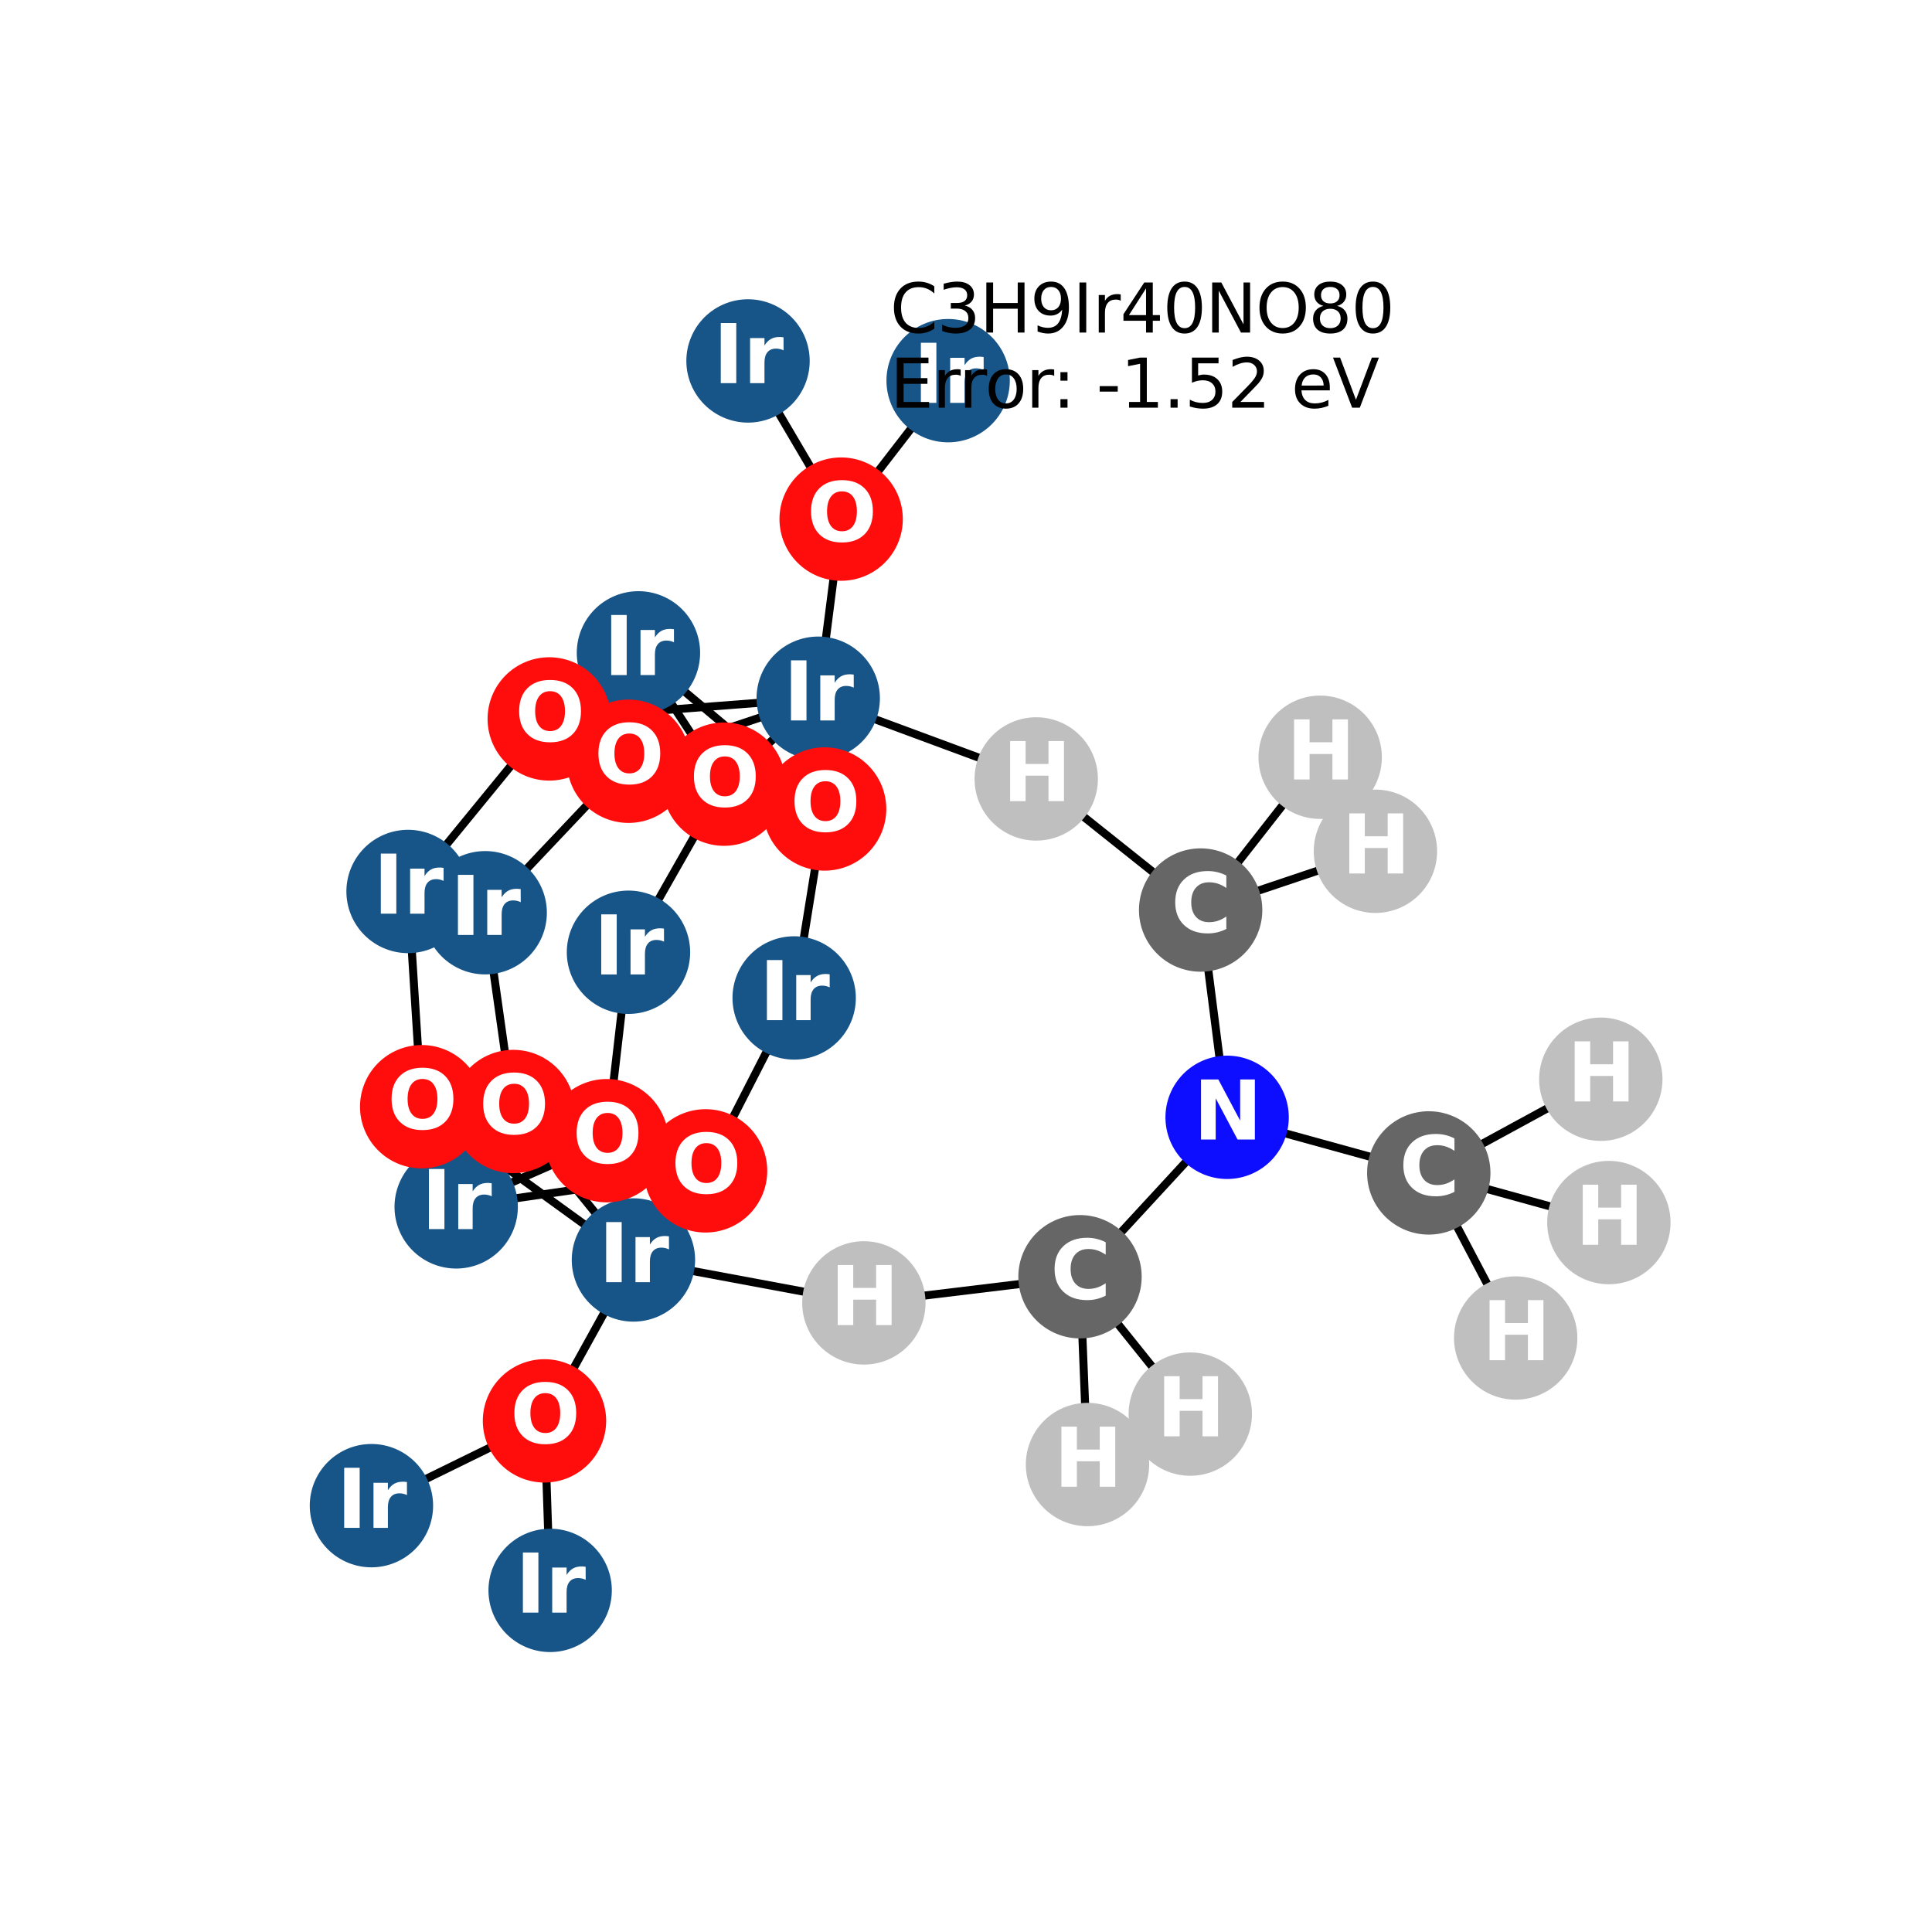 <?xml version="1.0" encoding="utf-8" standalone="no"?>
<!DOCTYPE svg PUBLIC "-//W3C//DTD SVG 1.1//EN"
  "http://www.w3.org/Graphics/SVG/1.1/DTD/svg11.dtd">
<svg xmlns:xlink="http://www.w3.org/1999/xlink" width="288pt" height="288pt" viewBox="0 0 288 288" xmlns="http://www.w3.org/2000/svg" version="1.1">
 <defs>
  <style type="text/css">*{stroke-linejoin: round; stroke-linecap: butt}</style>
 </defs>
 <g id="figure_1">
  <g id="patch_1">
   <path d="M 0 288 
L 288 288 
L 288 0 
L 0 0 
z
" style="fill: #ffffff"/>
  </g>
  <g id="axes_1">
   <g id="LineCollection_1">
    <path d="M 128.775 194.221 
L 94.425 187.82 
" clip-path="url(#pe4fff653bf)" style="fill: none; stroke: #000000; stroke-width: 1.2"/>
    <path d="M 128.775 194.221 
L 160.995 190.322 
" clip-path="url(#pe4fff653bf)" style="fill: none; stroke: #000000; stroke-width: 1.2"/>
    <path d="M 177.432 210.798 
L 160.995 190.322 
" clip-path="url(#pe4fff653bf)" style="fill: none; stroke: #000000; stroke-width: 1.2"/>
    <path d="M 225.94 199.454 
L 212.985 174.846 
" clip-path="url(#pe4fff653bf)" style="fill: none; stroke: #000000; stroke-width: 1.2"/>
    <path d="M 239.831 182.247 
L 212.985 174.846 
" clip-path="url(#pe4fff653bf)" style="fill: none; stroke: #000000; stroke-width: 1.2"/>
    <path d="M 238.629 160.88 
L 212.985 174.846 
" clip-path="url(#pe4fff653bf)" style="fill: none; stroke: #000000; stroke-width: 1.2"/>
    <path d="M 95.172 97.321 
L 93.693 113.478 
" clip-path="url(#pe4fff653bf)" style="fill: none; stroke: #000000; stroke-width: 1.2"/>
    <path d="M 95.172 97.321 
L 107.931 116.893 
" clip-path="url(#pe4fff653bf)" style="fill: none; stroke: #000000; stroke-width: 1.2"/>
    <path d="M 95.172 97.321 
L 81.876 107.17 
" clip-path="url(#pe4fff653bf)" style="fill: none; stroke: #000000; stroke-width: 1.2"/>
    <path d="M 95.172 97.321 
L 122.925 120.593 
" clip-path="url(#pe4fff653bf)" style="fill: none; stroke: #000000; stroke-width: 1.2"/>
    <path d="M 141.337 56.744 
L 125.389 77.383 
" clip-path="url(#pe4fff653bf)" style="fill: none; stroke: #000000; stroke-width: 1.2"/>
    <path d="M 93.686 141.95 
L 107.931 116.893 
" clip-path="url(#pe4fff653bf)" style="fill: none; stroke: #000000; stroke-width: 1.2"/>
    <path d="M 93.686 141.95 
L 90.447 170.041 
" clip-path="url(#pe4fff653bf)" style="fill: none; stroke: #000000; stroke-width: 1.2"/>
    <path d="M 68.003 179.907 
L 90.447 170.041 
" clip-path="url(#pe4fff653bf)" style="fill: none; stroke: #000000; stroke-width: 1.2"/>
    <path d="M 68.003 179.907 
L 76.516 165.691 
" clip-path="url(#pe4fff653bf)" style="fill: none; stroke: #000000; stroke-width: 1.2"/>
    <path d="M 68.003 179.907 
L 105.178 174.539 
" clip-path="url(#pe4fff653bf)" style="fill: none; stroke: #000000; stroke-width: 1.2"/>
    <path d="M 68.003 179.907 
L 62.86 164.974 
" clip-path="url(#pe4fff653bf)" style="fill: none; stroke: #000000; stroke-width: 1.2"/>
    <path d="M 82.009 237.076 
L 81.166 211.807 
" clip-path="url(#pe4fff653bf)" style="fill: none; stroke: #000000; stroke-width: 1.2"/>
    <path d="M 72.326 136.061 
L 93.693 113.478 
" clip-path="url(#pe4fff653bf)" style="fill: none; stroke: #000000; stroke-width: 1.2"/>
    <path d="M 72.326 136.061 
L 76.516 165.691 
" clip-path="url(#pe4fff653bf)" style="fill: none; stroke: #000000; stroke-width: 1.2"/>
    <path d="M 121.972 104.083 
L 93.693 113.478 
" clip-path="url(#pe4fff653bf)" style="fill: none; stroke: #000000; stroke-width: 1.2"/>
    <path d="M 121.972 104.083 
L 107.931 116.893 
" clip-path="url(#pe4fff653bf)" style="fill: none; stroke: #000000; stroke-width: 1.2"/>
    <path d="M 121.972 104.083 
L 125.389 77.383 
" clip-path="url(#pe4fff653bf)" style="fill: none; stroke: #000000; stroke-width: 1.2"/>
    <path d="M 121.972 104.083 
L 81.876 107.17 
" clip-path="url(#pe4fff653bf)" style="fill: none; stroke: #000000; stroke-width: 1.2"/>
    <path d="M 121.972 104.083 
L 122.925 120.593 
" clip-path="url(#pe4fff653bf)" style="fill: none; stroke: #000000; stroke-width: 1.2"/>
    <path d="M 121.972 104.083 
L 154.469 116.115 
" clip-path="url(#pe4fff653bf)" style="fill: none; stroke: #000000; stroke-width: 1.2"/>
    <path d="M 111.507 53.804 
L 125.389 77.383 
" clip-path="url(#pe4fff653bf)" style="fill: none; stroke: #000000; stroke-width: 1.2"/>
    <path d="M 118.385 148.761 
L 122.925 120.593 
" clip-path="url(#pe4fff653bf)" style="fill: none; stroke: #000000; stroke-width: 1.2"/>
    <path d="M 118.385 148.761 
L 105.178 174.539 
" clip-path="url(#pe4fff653bf)" style="fill: none; stroke: #000000; stroke-width: 1.2"/>
    <path d="M 94.425 187.82 
L 90.447 170.041 
" clip-path="url(#pe4fff653bf)" style="fill: none; stroke: #000000; stroke-width: 1.2"/>
    <path d="M 94.425 187.82 
L 76.516 165.691 
" clip-path="url(#pe4fff653bf)" style="fill: none; stroke: #000000; stroke-width: 1.2"/>
    <path d="M 94.425 187.82 
L 81.166 211.807 
" clip-path="url(#pe4fff653bf)" style="fill: none; stroke: #000000; stroke-width: 1.2"/>
    <path d="M 94.425 187.82 
L 105.178 174.539 
" clip-path="url(#pe4fff653bf)" style="fill: none; stroke: #000000; stroke-width: 1.2"/>
    <path d="M 94.425 187.82 
L 62.86 164.974 
" clip-path="url(#pe4fff653bf)" style="fill: none; stroke: #000000; stroke-width: 1.2"/>
    <path d="M 55.369 224.445 
L 81.166 211.807 
" clip-path="url(#pe4fff653bf)" style="fill: none; stroke: #000000; stroke-width: 1.2"/>
    <path d="M 60.83 132.89 
L 81.876 107.17 
" clip-path="url(#pe4fff653bf)" style="fill: none; stroke: #000000; stroke-width: 1.2"/>
    <path d="M 60.83 132.89 
L 62.86 164.974 
" clip-path="url(#pe4fff653bf)" style="fill: none; stroke: #000000; stroke-width: 1.2"/>
    <path d="M 182.925 166.557 
L 178.978 135.657 
" clip-path="url(#pe4fff653bf)" style="fill: none; stroke: #000000; stroke-width: 1.2"/>
    <path d="M 182.925 166.557 
L 160.995 190.322 
" clip-path="url(#pe4fff653bf)" style="fill: none; stroke: #000000; stroke-width: 1.2"/>
    <path d="M 182.925 166.557 
L 212.985 174.846 
" clip-path="url(#pe4fff653bf)" style="fill: none; stroke: #000000; stroke-width: 1.2"/>
    <path d="M 178.978 135.657 
L 205.033 126.898 
" clip-path="url(#pe4fff653bf)" style="fill: none; stroke: #000000; stroke-width: 1.2"/>
    <path d="M 178.978 135.657 
L 196.796 112.884 
" clip-path="url(#pe4fff653bf)" style="fill: none; stroke: #000000; stroke-width: 1.2"/>
    <path d="M 178.978 135.657 
L 154.469 116.115 
" clip-path="url(#pe4fff653bf)" style="fill: none; stroke: #000000; stroke-width: 1.2"/>
    <path d="M 160.995 190.322 
L 162.112 218.315 
" clip-path="url(#pe4fff653bf)" style="fill: none; stroke: #000000; stroke-width: 1.2"/>
   </g>
   <g id="PathCollection_1">
    <defs>
     <path id="C0_0_9b83a5f1ce" d="M 0 8.944 
C 2.372 8.944 4.647 8.002 6.325 6.325 
C 8.002 4.647 8.944 2.372 8.944 -0 
C 8.944 -2.372 8.002 -4.647 6.325 -6.325 
C 4.647 -8.002 2.372 -8.944 0 -8.944 
C -2.372 -8.944 -4.647 -8.002 -6.325 -6.325 
C -8.002 -4.647 -8.944 -2.372 -8.944 0 
C -8.944 2.372 -8.002 4.647 -6.325 6.325 
C -4.647 8.002 -2.372 8.944 0 8.944 
z
"/>
    </defs>
    <g clip-path="url(#pe4fff653bf)">
     <use xlink:href="#C0_0_9b83a5f1ce" x="128.775" y="194.221" style="fill: #bfbfbf; stroke: #bfbfbf; stroke-width: 0.5"/>
    </g>
    <g clip-path="url(#pe4fff653bf)">
     <use xlink:href="#C0_0_9b83a5f1ce" x="177.432" y="210.798" style="fill: #bfbfbf; stroke: #bfbfbf; stroke-width: 0.5"/>
    </g>
    <g clip-path="url(#pe4fff653bf)">
     <use xlink:href="#C0_0_9b83a5f1ce" x="225.94" y="199.454" style="fill: #bfbfbf; stroke: #bfbfbf; stroke-width: 0.5"/>
    </g>
    <g clip-path="url(#pe4fff653bf)">
     <use xlink:href="#C0_0_9b83a5f1ce" x="239.831" y="182.247" style="fill: #bfbfbf; stroke: #bfbfbf; stroke-width: 0.5"/>
    </g>
    <g clip-path="url(#pe4fff653bf)">
     <use xlink:href="#C0_0_9b83a5f1ce" x="238.629" y="160.88" style="fill: #bfbfbf; stroke: #bfbfbf; stroke-width: 0.5"/>
    </g>
    <g clip-path="url(#pe4fff653bf)">
     <use xlink:href="#C0_0_9b83a5f1ce" x="95.172" y="97.321" style="fill: #175487; stroke: #175487; stroke-width: 0.5"/>
    </g>
    <g clip-path="url(#pe4fff653bf)">
     <use xlink:href="#C0_0_9b83a5f1ce" x="141.337" y="56.744" style="fill: #175487; stroke: #175487; stroke-width: 0.5"/>
    </g>
    <g clip-path="url(#pe4fff653bf)">
     <use xlink:href="#C0_0_9b83a5f1ce" x="93.686" y="141.95" style="fill: #175487; stroke: #175487; stroke-width: 0.5"/>
    </g>
    <g clip-path="url(#pe4fff653bf)">
     <use xlink:href="#C0_0_9b83a5f1ce" x="68.003" y="179.907" style="fill: #175487; stroke: #175487; stroke-width: 0.5"/>
    </g>
    <g clip-path="url(#pe4fff653bf)">
     <use xlink:href="#C0_0_9b83a5f1ce" x="82.009" y="237.076" style="fill: #175487; stroke: #175487; stroke-width: 0.5"/>
    </g>
    <g clip-path="url(#pe4fff653bf)">
     <use xlink:href="#C0_0_9b83a5f1ce" x="72.326" y="136.061" style="fill: #175487; stroke: #175487; stroke-width: 0.5"/>
    </g>
    <g clip-path="url(#pe4fff653bf)">
     <use xlink:href="#C0_0_9b83a5f1ce" x="121.972" y="104.083" style="fill: #175487; stroke: #175487; stroke-width: 0.5"/>
    </g>
    <g clip-path="url(#pe4fff653bf)">
     <use xlink:href="#C0_0_9b83a5f1ce" x="111.507" y="53.804" style="fill: #175487; stroke: #175487; stroke-width: 0.5"/>
    </g>
    <g clip-path="url(#pe4fff653bf)">
     <use xlink:href="#C0_0_9b83a5f1ce" x="118.385" y="148.761" style="fill: #175487; stroke: #175487; stroke-width: 0.5"/>
    </g>
    <g clip-path="url(#pe4fff653bf)">
     <use xlink:href="#C0_0_9b83a5f1ce" x="94.425" y="187.82" style="fill: #175487; stroke: #175487; stroke-width: 0.5"/>
    </g>
    <g clip-path="url(#pe4fff653bf)">
     <use xlink:href="#C0_0_9b83a5f1ce" x="55.369" y="224.445" style="fill: #175487; stroke: #175487; stroke-width: 0.5"/>
    </g>
    <g clip-path="url(#pe4fff653bf)">
     <use xlink:href="#C0_0_9b83a5f1ce" x="60.83" y="132.89" style="fill: #175487; stroke: #175487; stroke-width: 0.5"/>
    </g>
    <g clip-path="url(#pe4fff653bf)">
     <use xlink:href="#C0_0_9b83a5f1ce" x="93.693" y="113.478" style="fill: #ff0d0d; stroke: #ff0d0d; stroke-width: 0.5"/>
    </g>
    <g clip-path="url(#pe4fff653bf)">
     <use xlink:href="#C0_0_9b83a5f1ce" x="107.931" y="116.893" style="fill: #ff0d0d; stroke: #ff0d0d; stroke-width: 0.5"/>
    </g>
    <g clip-path="url(#pe4fff653bf)">
     <use xlink:href="#C0_0_9b83a5f1ce" x="90.447" y="170.041" style="fill: #ff0d0d; stroke: #ff0d0d; stroke-width: 0.5"/>
    </g>
    <g clip-path="url(#pe4fff653bf)">
     <use xlink:href="#C0_0_9b83a5f1ce" x="76.516" y="165.691" style="fill: #ff0d0d; stroke: #ff0d0d; stroke-width: 0.5"/>
    </g>
    <g clip-path="url(#pe4fff653bf)">
     <use xlink:href="#C0_0_9b83a5f1ce" x="125.389" y="77.383" style="fill: #ff0d0d; stroke: #ff0d0d; stroke-width: 0.5"/>
    </g>
    <g clip-path="url(#pe4fff653bf)">
     <use xlink:href="#C0_0_9b83a5f1ce" x="81.876" y="107.17" style="fill: #ff0d0d; stroke: #ff0d0d; stroke-width: 0.5"/>
    </g>
    <g clip-path="url(#pe4fff653bf)">
     <use xlink:href="#C0_0_9b83a5f1ce" x="122.925" y="120.593" style="fill: #ff0d0d; stroke: #ff0d0d; stroke-width: 0.5"/>
    </g>
    <g clip-path="url(#pe4fff653bf)">
     <use xlink:href="#C0_0_9b83a5f1ce" x="81.166" y="211.807" style="fill: #ff0d0d; stroke: #ff0d0d; stroke-width: 0.5"/>
    </g>
    <g clip-path="url(#pe4fff653bf)">
     <use xlink:href="#C0_0_9b83a5f1ce" x="105.178" y="174.539" style="fill: #ff0d0d; stroke: #ff0d0d; stroke-width: 0.5"/>
    </g>
    <g clip-path="url(#pe4fff653bf)">
     <use xlink:href="#C0_0_9b83a5f1ce" x="62.86" y="164.974" style="fill: #ff0d0d; stroke: #ff0d0d; stroke-width: 0.5"/>
    </g>
    <g clip-path="url(#pe4fff653bf)">
     <use xlink:href="#C0_0_9b83a5f1ce" x="182.925" y="166.557" style="fill: #0d0dff; stroke: #0d0dff; stroke-width: 0.5"/>
    </g>
    <g clip-path="url(#pe4fff653bf)">
     <use xlink:href="#C0_0_9b83a5f1ce" x="178.978" y="135.657" style="fill: #666666; stroke: #666666; stroke-width: 0.5"/>
    </g>
    <g clip-path="url(#pe4fff653bf)">
     <use xlink:href="#C0_0_9b83a5f1ce" x="160.995" y="190.322" style="fill: #666666; stroke: #666666; stroke-width: 0.5"/>
    </g>
    <g clip-path="url(#pe4fff653bf)">
     <use xlink:href="#C0_0_9b83a5f1ce" x="212.985" y="174.846" style="fill: #666666; stroke: #666666; stroke-width: 0.5"/>
    </g>
    <g clip-path="url(#pe4fff653bf)">
     <use xlink:href="#C0_0_9b83a5f1ce" x="205.033" y="126.898" style="fill: #bfbfbf; stroke: #bfbfbf; stroke-width: 0.5"/>
    </g>
    <g clip-path="url(#pe4fff653bf)">
     <use xlink:href="#C0_0_9b83a5f1ce" x="196.796" y="112.884" style="fill: #bfbfbf; stroke: #bfbfbf; stroke-width: 0.5"/>
    </g>
    <g clip-path="url(#pe4fff653bf)">
     <use xlink:href="#C0_0_9b83a5f1ce" x="154.469" y="116.115" style="fill: #bfbfbf; stroke: #bfbfbf; stroke-width: 0.5"/>
    </g>
    <g clip-path="url(#pe4fff653bf)">
     <use xlink:href="#C0_0_9b83a5f1ce" x="162.112" y="218.315" style="fill: #bfbfbf; stroke: #bfbfbf; stroke-width: 0.5"/>
    </g>
   </g>
   <g id="text_1">
    <g clip-path="url(#pe4fff653bf)">
     <!-- H -->
     <g style="fill: #ffffff" transform="translate(123.753 197.532) scale(0.12 -0.12)">
      <defs>
       <path id="DejaVuSans-Bold-48" d="M 588 4666 
L 1791 4666 
L 1791 2888 
L 3566 2888 
L 3566 4666 
L 4769 4666 
L 4769 0 
L 3566 0 
L 3566 1978 
L 1791 1978 
L 1791 0 
L 588 0 
L 588 4666 
z
" transform="scale(0.016)"/>
      </defs>
      <use xlink:href="#DejaVuSans-Bold-48"/>
     </g>
    </g>
   </g>
   <g id="text_2">
    <g clip-path="url(#pe4fff653bf)">
     <!-- H -->
     <g style="fill: #ffffff" transform="translate(172.411 214.109) scale(0.12 -0.12)">
      <use xlink:href="#DejaVuSans-Bold-48"/>
     </g>
    </g>
   </g>
   <g id="text_3">
    <g clip-path="url(#pe4fff653bf)">
     <!-- H -->
     <g style="fill: #ffffff" transform="translate(220.918 202.765) scale(0.12 -0.12)">
      <use xlink:href="#DejaVuSans-Bold-48"/>
     </g>
    </g>
   </g>
   <g id="text_4">
    <g clip-path="url(#pe4fff653bf)">
     <!-- H -->
     <g style="fill: #ffffff" transform="translate(234.81 185.559) scale(0.12 -0.12)">
      <use xlink:href="#DejaVuSans-Bold-48"/>
     </g>
    </g>
   </g>
   <g id="text_5">
    <g clip-path="url(#pe4fff653bf)">
     <!-- H -->
     <g style="fill: #ffffff" transform="translate(233.608 164.191) scale(0.12 -0.12)">
      <use xlink:href="#DejaVuSans-Bold-48"/>
     </g>
    </g>
   </g>
   <g id="text_6">
    <g clip-path="url(#pe4fff653bf)">
     <!-- Ir -->
     <g style="fill: #ffffff" transform="translate(89.981 100.633) scale(0.12 -0.12)">
      <defs>
       <path id="DejaVuSans-Bold-49" d="M 588 4666 
L 1791 4666 
L 1791 0 
L 588 0 
L 588 4666 
z
" transform="scale(0.016)"/>
       <path id="DejaVuSans-Bold-72" d="M 3138 2547 
Q 2991 2616 2845 2648 
Q 2700 2681 2553 2681 
Q 2122 2681 1889 2404 
Q 1656 2128 1656 1613 
L 1656 0 
L 538 0 
L 538 3500 
L 1656 3500 
L 1656 2925 
Q 1872 3269 2151 3426 
Q 2431 3584 2822 3584 
Q 2878 3584 2943 3579 
Q 3009 3575 3134 3559 
L 3138 2547 
z
" transform="scale(0.016)"/>
      </defs>
      <use xlink:href="#DejaVuSans-Bold-49"/>
      <use xlink:href="#DejaVuSans-Bold-72" transform="translate(37.207 0)"/>
     </g>
    </g>
   </g>
   <g id="text_7">
    <g clip-path="url(#pe4fff653bf)">
     <!-- Ir -->
     <g style="fill: #ffffff" transform="translate(136.146 60.055) scale(0.12 -0.12)">
      <use xlink:href="#DejaVuSans-Bold-49"/>
      <use xlink:href="#DejaVuSans-Bold-72" transform="translate(37.207 0)"/>
     </g>
    </g>
   </g>
   <g id="text_8">
    <g clip-path="url(#pe4fff653bf)">
     <!-- Ir -->
     <g style="fill: #ffffff" transform="translate(88.495 145.261) scale(0.12 -0.12)">
      <use xlink:href="#DejaVuSans-Bold-49"/>
      <use xlink:href="#DejaVuSans-Bold-72" transform="translate(37.207 0)"/>
     </g>
    </g>
   </g>
   <g id="text_9">
    <g clip-path="url(#pe4fff653bf)">
     <!-- Ir -->
     <g style="fill: #ffffff" transform="translate(62.812 183.219) scale(0.12 -0.12)">
      <use xlink:href="#DejaVuSans-Bold-49"/>
      <use xlink:href="#DejaVuSans-Bold-72" transform="translate(37.207 0)"/>
     </g>
    </g>
   </g>
   <g id="text_10">
    <g clip-path="url(#pe4fff653bf)">
     <!-- Ir -->
     <g style="fill: #ffffff" transform="translate(76.818 240.388) scale(0.12 -0.12)">
      <use xlink:href="#DejaVuSans-Bold-49"/>
      <use xlink:href="#DejaVuSans-Bold-72" transform="translate(37.207 0)"/>
     </g>
    </g>
   </g>
   <g id="text_11">
    <g clip-path="url(#pe4fff653bf)">
     <!-- Ir -->
     <g style="fill: #ffffff" transform="translate(67.135 139.372) scale(0.12 -0.12)">
      <use xlink:href="#DejaVuSans-Bold-49"/>
      <use xlink:href="#DejaVuSans-Bold-72" transform="translate(37.207 0)"/>
     </g>
    </g>
   </g>
   <g id="text_12">
    <g clip-path="url(#pe4fff653bf)">
     <!-- Ir -->
     <g style="fill: #ffffff" transform="translate(116.781 107.395) scale(0.12 -0.12)">
      <use xlink:href="#DejaVuSans-Bold-49"/>
      <use xlink:href="#DejaVuSans-Bold-72" transform="translate(37.207 0)"/>
     </g>
    </g>
   </g>
   <g id="text_13">
    <g clip-path="url(#pe4fff653bf)">
     <!-- Ir -->
     <g style="fill: #ffffff" transform="translate(106.316 57.115) scale(0.12 -0.12)">
      <use xlink:href="#DejaVuSans-Bold-49"/>
      <use xlink:href="#DejaVuSans-Bold-72" transform="translate(37.207 0)"/>
     </g>
    </g>
   </g>
   <g id="text_14">
    <g clip-path="url(#pe4fff653bf)">
     <!-- Ir -->
     <g style="fill: #ffffff" transform="translate(113.194 152.072) scale(0.12 -0.12)">
      <use xlink:href="#DejaVuSans-Bold-49"/>
      <use xlink:href="#DejaVuSans-Bold-72" transform="translate(37.207 0)"/>
     </g>
    </g>
   </g>
   <g id="text_15">
    <g clip-path="url(#pe4fff653bf)">
     <!-- Ir -->
     <g style="fill: #ffffff" transform="translate(89.234 191.132) scale(0.12 -0.12)">
      <use xlink:href="#DejaVuSans-Bold-49"/>
      <use xlink:href="#DejaVuSans-Bold-72" transform="translate(37.207 0)"/>
     </g>
    </g>
   </g>
   <g id="text_16">
    <g clip-path="url(#pe4fff653bf)">
     <!-- Ir -->
     <g style="fill: #ffffff" transform="translate(50.178 227.756) scale(0.12 -0.12)">
      <use xlink:href="#DejaVuSans-Bold-49"/>
      <use xlink:href="#DejaVuSans-Bold-72" transform="translate(37.207 0)"/>
     </g>
    </g>
   </g>
   <g id="text_17">
    <g clip-path="url(#pe4fff653bf)">
     <!-- Ir -->
     <g style="fill: #ffffff" transform="translate(55.639 136.202) scale(0.12 -0.12)">
      <use xlink:href="#DejaVuSans-Bold-49"/>
      <use xlink:href="#DejaVuSans-Bold-72" transform="translate(37.207 0)"/>
     </g>
    </g>
   </g>
   <g id="text_18">
    <g clip-path="url(#pe4fff653bf)">
     <!-- O -->
     <g style="fill: #ffffff" transform="translate(88.592 116.789) scale(0.12 -0.12)">
      <defs>
       <path id="DejaVuSans-Bold-4f" d="M 2719 3878 
Q 2169 3878 1866 3472 
Q 1563 3066 1563 2328 
Q 1563 1594 1866 1187 
Q 2169 781 2719 781 
Q 3272 781 3575 1187 
Q 3878 1594 3878 2328 
Q 3878 3066 3575 3472 
Q 3272 3878 2719 3878 
z
M 2719 4750 
Q 3844 4750 4481 4106 
Q 5119 3463 5119 2328 
Q 5119 1197 4481 553 
Q 3844 -91 2719 -91 
Q 1597 -91 958 553 
Q 319 1197 319 2328 
Q 319 3463 958 4106 
Q 1597 4750 2719 4750 
z
" transform="scale(0.016)"/>
      </defs>
      <use xlink:href="#DejaVuSans-Bold-4f"/>
     </g>
    </g>
   </g>
   <g id="text_19">
    <g clip-path="url(#pe4fff653bf)">
     <!-- O -->
     <g style="fill: #ffffff" transform="translate(102.83 120.204) scale(0.12 -0.12)">
      <use xlink:href="#DejaVuSans-Bold-4f"/>
     </g>
    </g>
   </g>
   <g id="text_20">
    <g clip-path="url(#pe4fff653bf)">
     <!-- O -->
     <g style="fill: #ffffff" transform="translate(85.346 173.353) scale(0.12 -0.12)">
      <use xlink:href="#DejaVuSans-Bold-4f"/>
     </g>
    </g>
   </g>
   <g id="text_21">
    <g clip-path="url(#pe4fff653bf)">
     <!-- O -->
     <g style="fill: #ffffff" transform="translate(71.415 169.002) scale(0.12 -0.12)">
      <use xlink:href="#DejaVuSans-Bold-4f"/>
     </g>
    </g>
   </g>
   <g id="text_22">
    <g clip-path="url(#pe4fff653bf)">
     <!-- O -->
     <g style="fill: #ffffff" transform="translate(120.288 80.694) scale(0.12 -0.12)">
      <use xlink:href="#DejaVuSans-Bold-4f"/>
     </g>
    </g>
   </g>
   <g id="text_23">
    <g clip-path="url(#pe4fff653bf)">
     <!-- O -->
     <g style="fill: #ffffff" transform="translate(76.775 110.481) scale(0.12 -0.12)">
      <use xlink:href="#DejaVuSans-Bold-4f"/>
     </g>
    </g>
   </g>
   <g id="text_24">
    <g clip-path="url(#pe4fff653bf)">
     <!-- O -->
     <g style="fill: #ffffff" transform="translate(117.824 123.904) scale(0.12 -0.12)">
      <use xlink:href="#DejaVuSans-Bold-4f"/>
     </g>
    </g>
   </g>
   <g id="text_25">
    <g clip-path="url(#pe4fff653bf)">
     <!-- O -->
     <g style="fill: #ffffff" transform="translate(76.065 215.119) scale(0.12 -0.12)">
      <use xlink:href="#DejaVuSans-Bold-4f"/>
     </g>
    </g>
   </g>
   <g id="text_26">
    <g clip-path="url(#pe4fff653bf)">
     <!-- O -->
     <g style="fill: #ffffff" transform="translate(100.077 177.85) scale(0.12 -0.12)">
      <use xlink:href="#DejaVuSans-Bold-4f"/>
     </g>
    </g>
   </g>
   <g id="text_27">
    <g clip-path="url(#pe4fff653bf)">
     <!-- O -->
     <g style="fill: #ffffff" transform="translate(57.759 168.286) scale(0.12 -0.12)">
      <use xlink:href="#DejaVuSans-Bold-4f"/>
     </g>
    </g>
   </g>
   <g id="text_28">
    <g clip-path="url(#pe4fff653bf)">
     <!-- N -->
     <g style="fill: #ffffff" transform="translate(177.904 169.868) scale(0.12 -0.12)">
      <defs>
       <path id="DejaVuSans-Bold-4e" d="M 588 4666 
L 1931 4666 
L 3628 1466 
L 3628 4666 
L 4769 4666 
L 4769 0 
L 3425 0 
L 1728 3200 
L 1728 0 
L 588 0 
L 588 4666 
z
" transform="scale(0.016)"/>
      </defs>
      <use xlink:href="#DejaVuSans-Bold-4e"/>
     </g>
    </g>
   </g>
   <g id="text_29">
    <g clip-path="url(#pe4fff653bf)">
     <!-- C -->
     <g style="fill: #ffffff" transform="translate(174.575 138.968) scale(0.12 -0.12)">
      <defs>
       <path id="DejaVuSans-Bold-43" d="M 4288 256 
Q 3956 84 3597 -3 
Q 3238 -91 2847 -91 
Q 1681 -91 1000 561 
Q 319 1213 319 2328 
Q 319 3447 1000 4098 
Q 1681 4750 2847 4750 
Q 3238 4750 3597 4662 
Q 3956 4575 4288 4403 
L 4288 3438 
Q 3953 3666 3628 3772 
Q 3303 3878 2944 3878 
Q 2300 3878 1931 3465 
Q 1563 3053 1563 2328 
Q 1563 1606 1931 1193 
Q 2300 781 2944 781 
Q 3303 781 3628 887 
Q 3953 994 4288 1222 
L 4288 256 
z
" transform="scale(0.016)"/>
      </defs>
      <use xlink:href="#DejaVuSans-Bold-43"/>
     </g>
    </g>
   </g>
   <g id="text_30">
    <g clip-path="url(#pe4fff653bf)">
     <!-- C -->
     <g style="fill: #ffffff" transform="translate(156.592 193.633) scale(0.12 -0.12)">
      <use xlink:href="#DejaVuSans-Bold-43"/>
     </g>
    </g>
   </g>
   <g id="text_31">
    <g clip-path="url(#pe4fff653bf)">
     <!-- C -->
     <g style="fill: #ffffff" transform="translate(208.581 178.157) scale(0.12 -0.12)">
      <use xlink:href="#DejaVuSans-Bold-43"/>
     </g>
    </g>
   </g>
   <g id="text_32">
    <g clip-path="url(#pe4fff653bf)">
     <!-- H -->
     <g style="fill: #ffffff" transform="translate(200.011 130.209) scale(0.12 -0.12)">
      <use xlink:href="#DejaVuSans-Bold-48"/>
     </g>
    </g>
   </g>
   <g id="text_33">
    <g clip-path="url(#pe4fff653bf)">
     <!-- H -->
     <g style="fill: #ffffff" transform="translate(191.775 116.195) scale(0.12 -0.12)">
      <use xlink:href="#DejaVuSans-Bold-48"/>
     </g>
    </g>
   </g>
   <g id="text_34">
    <g clip-path="url(#pe4fff653bf)">
     <!-- H -->
     <g style="fill: #ffffff" transform="translate(149.448 119.427) scale(0.12 -0.12)">
      <use xlink:href="#DejaVuSans-Bold-48"/>
     </g>
    </g>
   </g>
   <g id="text_35">
    <g clip-path="url(#pe4fff653bf)">
     <!-- H -->
     <g style="fill: #ffffff" transform="translate(157.091 221.627) scale(0.12 -0.12)">
      <use xlink:href="#DejaVuSans-Bold-48"/>
     </g>
    </g>
   </g>
   <g id="text_36">
    <!-- C3H9Ir40NO80 -->
    <g transform="translate(132.682 49.574) scale(0.1 -0.1)">
     <defs>
      <path id="DejaVuSans-43" d="M 4122 4306 
L 4122 3641 
Q 3803 3938 3442 4084 
Q 3081 4231 2675 4231 
Q 1875 4231 1450 3742 
Q 1025 3253 1025 2328 
Q 1025 1406 1450 917 
Q 1875 428 2675 428 
Q 3081 428 3442 575 
Q 3803 722 4122 1019 
L 4122 359 
Q 3791 134 3420 21 
Q 3050 -91 2638 -91 
Q 1578 -91 968 557 
Q 359 1206 359 2328 
Q 359 3453 968 4101 
Q 1578 4750 2638 4750 
Q 3056 4750 3426 4639 
Q 3797 4528 4122 4306 
z
" transform="scale(0.016)"/>
      <path id="DejaVuSans-33" d="M 2597 2516 
Q 3050 2419 3304 2112 
Q 3559 1806 3559 1356 
Q 3559 666 3084 287 
Q 2609 -91 1734 -91 
Q 1441 -91 1130 -33 
Q 819 25 488 141 
L 488 750 
Q 750 597 1062 519 
Q 1375 441 1716 441 
Q 2309 441 2620 675 
Q 2931 909 2931 1356 
Q 2931 1769 2642 2001 
Q 2353 2234 1838 2234 
L 1294 2234 
L 1294 2753 
L 1863 2753 
Q 2328 2753 2575 2939 
Q 2822 3125 2822 3475 
Q 2822 3834 2567 4026 
Q 2313 4219 1838 4219 
Q 1578 4219 1281 4162 
Q 984 4106 628 3988 
L 628 4550 
Q 988 4650 1302 4700 
Q 1616 4750 1894 4750 
Q 2613 4750 3031 4423 
Q 3450 4097 3450 3541 
Q 3450 3153 3228 2886 
Q 3006 2619 2597 2516 
z
" transform="scale(0.016)"/>
      <path id="DejaVuSans-48" d="M 628 4666 
L 1259 4666 
L 1259 2753 
L 3553 2753 
L 3553 4666 
L 4184 4666 
L 4184 0 
L 3553 0 
L 3553 2222 
L 1259 2222 
L 1259 0 
L 628 0 
L 628 4666 
z
" transform="scale(0.016)"/>
      <path id="DejaVuSans-39" d="M 703 97 
L 703 672 
Q 941 559 1184 500 
Q 1428 441 1663 441 
Q 2288 441 2617 861 
Q 2947 1281 2994 2138 
Q 2813 1869 2534 1725 
Q 2256 1581 1919 1581 
Q 1219 1581 811 2004 
Q 403 2428 403 3163 
Q 403 3881 828 4315 
Q 1253 4750 1959 4750 
Q 2769 4750 3195 4129 
Q 3622 3509 3622 2328 
Q 3622 1225 3098 567 
Q 2575 -91 1691 -91 
Q 1453 -91 1209 -44 
Q 966 3 703 97 
z
M 1959 2075 
Q 2384 2075 2632 2365 
Q 2881 2656 2881 3163 
Q 2881 3666 2632 3958 
Q 2384 4250 1959 4250 
Q 1534 4250 1286 3958 
Q 1038 3666 1038 3163 
Q 1038 2656 1286 2365 
Q 1534 2075 1959 2075 
z
" transform="scale(0.016)"/>
      <path id="DejaVuSans-49" d="M 628 4666 
L 1259 4666 
L 1259 0 
L 628 0 
L 628 4666 
z
" transform="scale(0.016)"/>
      <path id="DejaVuSans-72" d="M 2631 2963 
Q 2534 3019 2420 3045 
Q 2306 3072 2169 3072 
Q 1681 3072 1420 2755 
Q 1159 2438 1159 1844 
L 1159 0 
L 581 0 
L 581 3500 
L 1159 3500 
L 1159 2956 
Q 1341 3275 1631 3429 
Q 1922 3584 2338 3584 
Q 2397 3584 2469 3576 
Q 2541 3569 2628 3553 
L 2631 2963 
z
" transform="scale(0.016)"/>
      <path id="DejaVuSans-34" d="M 2419 4116 
L 825 1625 
L 2419 1625 
L 2419 4116 
z
M 2253 4666 
L 3047 4666 
L 3047 1625 
L 3713 1625 
L 3713 1100 
L 3047 1100 
L 3047 0 
L 2419 0 
L 2419 1100 
L 313 1100 
L 313 1709 
L 2253 4666 
z
" transform="scale(0.016)"/>
      <path id="DejaVuSans-30" d="M 2034 4250 
Q 1547 4250 1301 3770 
Q 1056 3291 1056 2328 
Q 1056 1369 1301 889 
Q 1547 409 2034 409 
Q 2525 409 2770 889 
Q 3016 1369 3016 2328 
Q 3016 3291 2770 3770 
Q 2525 4250 2034 4250 
z
M 2034 4750 
Q 2819 4750 3233 4129 
Q 3647 3509 3647 2328 
Q 3647 1150 3233 529 
Q 2819 -91 2034 -91 
Q 1250 -91 836 529 
Q 422 1150 422 2328 
Q 422 3509 836 4129 
Q 1250 4750 2034 4750 
z
" transform="scale(0.016)"/>
      <path id="DejaVuSans-4e" d="M 628 4666 
L 1478 4666 
L 3547 763 
L 3547 4666 
L 4159 4666 
L 4159 0 
L 3309 0 
L 1241 3903 
L 1241 0 
L 628 0 
L 628 4666 
z
" transform="scale(0.016)"/>
      <path id="DejaVuSans-4f" d="M 2522 4238 
Q 1834 4238 1429 3725 
Q 1025 3213 1025 2328 
Q 1025 1447 1429 934 
Q 1834 422 2522 422 
Q 3209 422 3611 934 
Q 4013 1447 4013 2328 
Q 4013 3213 3611 3725 
Q 3209 4238 2522 4238 
z
M 2522 4750 
Q 3503 4750 4090 4092 
Q 4678 3434 4678 2328 
Q 4678 1225 4090 567 
Q 3503 -91 2522 -91 
Q 1538 -91 948 565 
Q 359 1222 359 2328 
Q 359 3434 948 4092 
Q 1538 4750 2522 4750 
z
" transform="scale(0.016)"/>
      <path id="DejaVuSans-38" d="M 2034 2216 
Q 1584 2216 1326 1975 
Q 1069 1734 1069 1313 
Q 1069 891 1326 650 
Q 1584 409 2034 409 
Q 2484 409 2743 651 
Q 3003 894 3003 1313 
Q 3003 1734 2745 1975 
Q 2488 2216 2034 2216 
z
M 1403 2484 
Q 997 2584 770 2862 
Q 544 3141 544 3541 
Q 544 4100 942 4425 
Q 1341 4750 2034 4750 
Q 2731 4750 3128 4425 
Q 3525 4100 3525 3541 
Q 3525 3141 3298 2862 
Q 3072 2584 2669 2484 
Q 3125 2378 3379 2068 
Q 3634 1759 3634 1313 
Q 3634 634 3220 271 
Q 2806 -91 2034 -91 
Q 1263 -91 848 271 
Q 434 634 434 1313 
Q 434 1759 690 2068 
Q 947 2378 1403 2484 
z
M 1172 3481 
Q 1172 3119 1398 2916 
Q 1625 2713 2034 2713 
Q 2441 2713 2670 2916 
Q 2900 3119 2900 3481 
Q 2900 3844 2670 4047 
Q 2441 4250 2034 4250 
Q 1625 4250 1398 4047 
Q 1172 3844 1172 3481 
z
" transform="scale(0.016)"/>
     </defs>
     <use xlink:href="#DejaVuSans-43"/>
     <use xlink:href="#DejaVuSans-33" transform="translate(69.824 0)"/>
     <use xlink:href="#DejaVuSans-48" transform="translate(133.447 0)"/>
     <use xlink:href="#DejaVuSans-39" transform="translate(208.643 0)"/>
     <use xlink:href="#DejaVuSans-49" transform="translate(272.266 0)"/>
     <use xlink:href="#DejaVuSans-72" transform="translate(301.758 0)"/>
     <use xlink:href="#DejaVuSans-34" transform="translate(342.871 0)"/>
     <use xlink:href="#DejaVuSans-30" transform="translate(406.494 0)"/>
     <use xlink:href="#DejaVuSans-4e" transform="translate(470.117 0)"/>
     <use xlink:href="#DejaVuSans-4f" transform="translate(544.922 0)"/>
     <use xlink:href="#DejaVuSans-38" transform="translate(623.633 0)"/>
     <use xlink:href="#DejaVuSans-30" transform="translate(687.256 0)"/>
    </g>
    <!-- Error: -1.52 eV -->
    <g transform="translate(132.682 60.772) scale(0.1 -0.1)">
     <defs>
      <path id="DejaVuSans-45" d="M 628 4666 
L 3578 4666 
L 3578 4134 
L 1259 4134 
L 1259 2753 
L 3481 2753 
L 3481 2222 
L 1259 2222 
L 1259 531 
L 3634 531 
L 3634 0 
L 628 0 
L 628 4666 
z
" transform="scale(0.016)"/>
      <path id="DejaVuSans-6f" d="M 1959 3097 
Q 1497 3097 1228 2736 
Q 959 2375 959 1747 
Q 959 1119 1226 758 
Q 1494 397 1959 397 
Q 2419 397 2687 759 
Q 2956 1122 2956 1747 
Q 2956 2369 2687 2733 
Q 2419 3097 1959 3097 
z
M 1959 3584 
Q 2709 3584 3137 3096 
Q 3566 2609 3566 1747 
Q 3566 888 3137 398 
Q 2709 -91 1959 -91 
Q 1206 -91 779 398 
Q 353 888 353 1747 
Q 353 2609 779 3096 
Q 1206 3584 1959 3584 
z
" transform="scale(0.016)"/>
      <path id="DejaVuSans-3a" d="M 750 794 
L 1409 794 
L 1409 0 
L 750 0 
L 750 794 
z
M 750 3309 
L 1409 3309 
L 1409 2516 
L 750 2516 
L 750 3309 
z
" transform="scale(0.016)"/>
      <path id="DejaVuSans-20" transform="scale(0.016)"/>
      <path id="DejaVuSans-2d" d="M 313 2009 
L 1997 2009 
L 1997 1497 
L 313 1497 
L 313 2009 
z
" transform="scale(0.016)"/>
      <path id="DejaVuSans-31" d="M 794 531 
L 1825 531 
L 1825 4091 
L 703 3866 
L 703 4441 
L 1819 4666 
L 2450 4666 
L 2450 531 
L 3481 531 
L 3481 0 
L 794 0 
L 794 531 
z
" transform="scale(0.016)"/>
      <path id="DejaVuSans-2e" d="M 684 794 
L 1344 794 
L 1344 0 
L 684 0 
L 684 794 
z
" transform="scale(0.016)"/>
      <path id="DejaVuSans-35" d="M 691 4666 
L 3169 4666 
L 3169 4134 
L 1269 4134 
L 1269 2991 
Q 1406 3038 1543 3061 
Q 1681 3084 1819 3084 
Q 2600 3084 3056 2656 
Q 3513 2228 3513 1497 
Q 3513 744 3044 326 
Q 2575 -91 1722 -91 
Q 1428 -91 1123 -41 
Q 819 9 494 109 
L 494 744 
Q 775 591 1075 516 
Q 1375 441 1709 441 
Q 2250 441 2565 725 
Q 2881 1009 2881 1497 
Q 2881 1984 2565 2268 
Q 2250 2553 1709 2553 
Q 1456 2553 1204 2497 
Q 953 2441 691 2322 
L 691 4666 
z
" transform="scale(0.016)"/>
      <path id="DejaVuSans-32" d="M 1228 531 
L 3431 531 
L 3431 0 
L 469 0 
L 469 531 
Q 828 903 1448 1529 
Q 2069 2156 2228 2338 
Q 2531 2678 2651 2914 
Q 2772 3150 2772 3378 
Q 2772 3750 2511 3984 
Q 2250 4219 1831 4219 
Q 1534 4219 1204 4116 
Q 875 4013 500 3803 
L 500 4441 
Q 881 4594 1212 4672 
Q 1544 4750 1819 4750 
Q 2544 4750 2975 4387 
Q 3406 4025 3406 3419 
Q 3406 3131 3298 2873 
Q 3191 2616 2906 2266 
Q 2828 2175 2409 1742 
Q 1991 1309 1228 531 
z
" transform="scale(0.016)"/>
      <path id="DejaVuSans-65" d="M 3597 1894 
L 3597 1613 
L 953 1613 
Q 991 1019 1311 708 
Q 1631 397 2203 397 
Q 2534 397 2845 478 
Q 3156 559 3463 722 
L 3463 178 
Q 3153 47 2828 -22 
Q 2503 -91 2169 -91 
Q 1331 -91 842 396 
Q 353 884 353 1716 
Q 353 2575 817 3079 
Q 1281 3584 2069 3584 
Q 2775 3584 3186 3129 
Q 3597 2675 3597 1894 
z
M 3022 2063 
Q 3016 2534 2758 2815 
Q 2500 3097 2075 3097 
Q 1594 3097 1305 2825 
Q 1016 2553 972 2059 
L 3022 2063 
z
" transform="scale(0.016)"/>
      <path id="DejaVuSans-56" d="M 1831 0 
L 50 4666 
L 709 4666 
L 2188 738 
L 3669 4666 
L 4325 4666 
L 2547 0 
L 1831 0 
z
" transform="scale(0.016)"/>
     </defs>
     <use xlink:href="#DejaVuSans-45"/>
     <use xlink:href="#DejaVuSans-72" transform="translate(63.184 0)"/>
     <use xlink:href="#DejaVuSans-72" transform="translate(102.547 0)"/>
     <use xlink:href="#DejaVuSans-6f" transform="translate(141.41 0)"/>
     <use xlink:href="#DejaVuSans-72" transform="translate(202.592 0)"/>
     <use xlink:href="#DejaVuSans-3a" transform="translate(241.955 0)"/>
     <use xlink:href="#DejaVuSans-20" transform="translate(275.646 0)"/>
     <use xlink:href="#DejaVuSans-2d" transform="translate(307.434 0)"/>
     <use xlink:href="#DejaVuSans-31" transform="translate(343.518 0)"/>
     <use xlink:href="#DejaVuSans-2e" transform="translate(407.141 0)"/>
     <use xlink:href="#DejaVuSans-35" transform="translate(438.928 0)"/>
     <use xlink:href="#DejaVuSans-32" transform="translate(502.551 0)"/>
     <use xlink:href="#DejaVuSans-20" transform="translate(566.174 0)"/>
     <use xlink:href="#DejaVuSans-65" transform="translate(597.961 0)"/>
     <use xlink:href="#DejaVuSans-56" transform="translate(659.484 0)"/>
    </g>
   </g>
  </g>
 </g>
 <defs>
  <clipPath id="pe4fff653bf">
   <rect x="36" y="34.56" width="223.2" height="221.76"/>
  </clipPath>
 </defs>
</svg>
